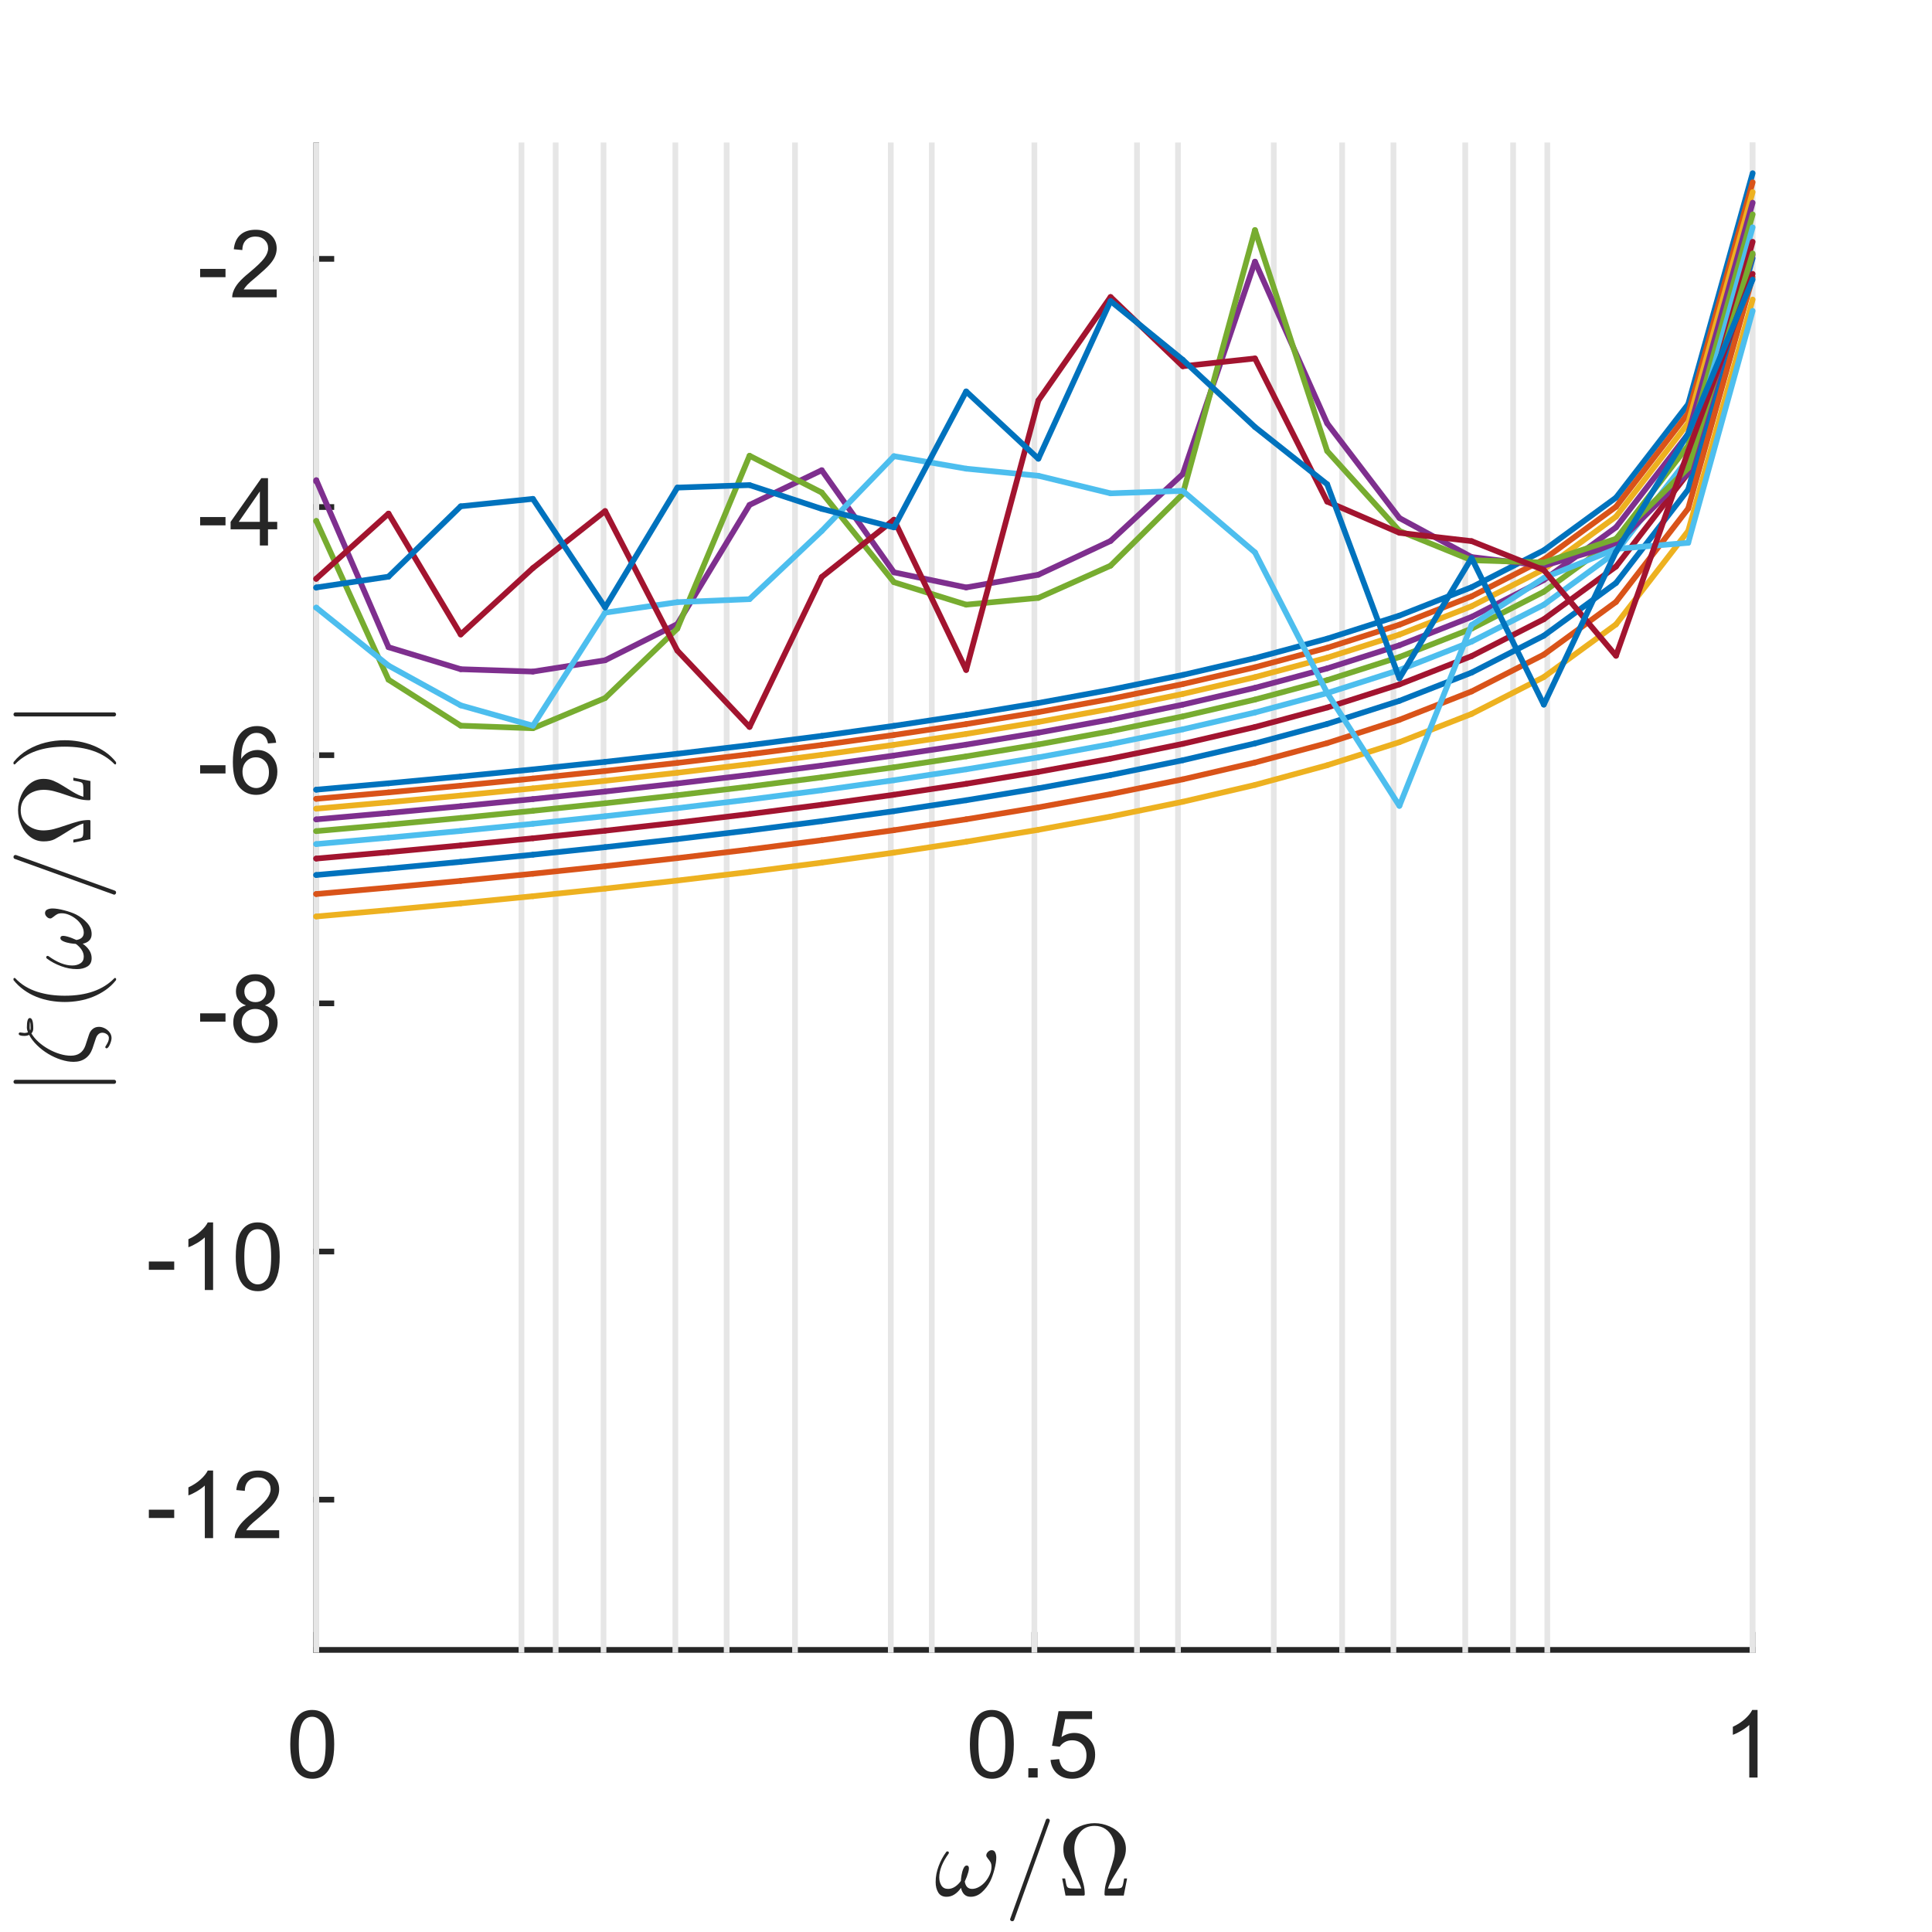 <?xml version="1.0"?>
<!DOCTYPE svg PUBLIC '-//W3C//DTD SVG 1.0//EN'
          'http://www.w3.org/TR/2001/REC-SVG-20010904/DTD/svg10.dtd'>
<svg xmlns:xlink="http://www.w3.org/1999/xlink" style="fill-opacity:1; color-rendering:auto; color-interpolation:auto; text-rendering:auto; stroke:black; stroke-linecap:square; stroke-miterlimit:10; shape-rendering:auto; stroke-opacity:1; fill:black; stroke-dasharray:none; font-weight:normal; stroke-width:1; font-family:'Dialog'; font-style:normal; stroke-linejoin:miter; font-size:12px; stroke-dashoffset:0; image-rendering:auto;" width="226" height="226" xmlns="http://www.w3.org/2000/svg"
><rect width="100%" height="100%" fill="#333333" stroke="none"/><!--Generated by the Batik Graphics2D SVG Generator--><defs id="genericDefs"
  /><g
  ><defs id="defs1"
    ><clipPath clipPathUnits="userSpaceOnUse" id="clipPath1"
      ><path d="M0 0 L226 0 L226 226 L0 226 L0 0 Z"
      /></clipPath
    ></defs
    ><g style="fill:white; stroke:white;"
    ><rect x="0" y="0" width="226" style="clip-path:url(#clipPath1); stroke:none;" height="226"
    /></g
    ><g style="fill:white; text-rendering:optimizeSpeed; color-rendering:optimizeSpeed; image-rendering:optimizeSpeed; shape-rendering:crispEdges; stroke:white; color-interpolation:sRGB;"
    ><rect x="0" width="226" height="226" y="0" style="stroke:none;"
      /><path style="stroke:none;" d="M37 193 L205 193 L205 17 L37 17 Z"
    /></g
    ><g style="fill:rgb(38,38,38); text-rendering:geometricPrecision; image-rendering:optimizeQuality; color-rendering:optimizeQuality; stroke-linejoin:round; stroke:rgb(38,38,38); color-interpolation:linearRGB; stroke-width:0.667;"
    ><line y2="193" style="fill:none;" x1="37" x2="205" y1="193"
      /><line y2="191.24" style="fill:none;" x1="37" x2="37" y1="193"
      /><line y2="191.24" style="fill:none;" x1="121" x2="121" y1="193"
      /><line y2="191.24" style="fill:none;" x1="205" x2="205" y1="193"
    /></g
    ><g transform="translate(37,195.933)" style="font-size:11.333px; fill:rgb(38,38,38); text-rendering:geometricPrecision; image-rendering:optimizeQuality; color-rendering:optimizeQuality; font-family:'SansSerif'; stroke:rgb(38,38,38); color-interpolation:linearRGB;"
    ><path style="stroke:none;" d="M-3.047 8.109 Q-3.047 6.719 -2.758 5.867 Q-2.469 5.016 -1.898 4.555 Q-1.328 4.094 -0.469 4.094 Q0.156 4.094 0.633 4.352 Q1.109 4.609 1.422 5.086 Q1.734 5.562 1.914 6.258 Q2.094 6.953 2.094 8.109 Q2.094 9.5 1.805 10.352 Q1.516 11.203 0.953 11.672 Q0.391 12.141 -0.469 12.141 Q-1.609 12.141 -2.266 11.312 Q-3.047 10.328 -3.047 8.109 ZM-2.047 8.109 Q-2.047 10.062 -1.594 10.703 Q-1.141 11.344 -0.469 11.344 Q0.188 11.344 0.641 10.695 Q1.094 10.047 1.094 8.109 Q1.094 6.172 0.641 5.531 Q0.188 4.891 -0.484 4.891 Q-1.156 4.891 -1.547 5.453 Q-2.047 6.172 -2.047 8.109 Z"
    /></g
    ><g transform="translate(121,195.933)" style="font-size:11.333px; fill:rgb(38,38,38); text-rendering:geometricPrecision; image-rendering:optimizeQuality; color-rendering:optimizeQuality; font-family:'SansSerif'; stroke:rgb(38,38,38); color-interpolation:linearRGB;"
    ><path style="stroke:none;" d="M-7.547 8.109 Q-7.547 6.719 -7.258 5.867 Q-6.969 5.016 -6.398 4.555 Q-5.828 4.094 -4.969 4.094 Q-4.344 4.094 -3.867 4.352 Q-3.391 4.609 -3.078 5.086 Q-2.766 5.562 -2.586 6.258 Q-2.406 6.953 -2.406 8.109 Q-2.406 9.5 -2.695 10.352 Q-2.984 11.203 -3.547 11.672 Q-4.109 12.141 -4.969 12.141 Q-6.109 12.141 -6.766 11.312 Q-7.547 10.328 -7.547 8.109 ZM-6.547 8.109 Q-6.547 10.062 -6.094 10.703 Q-5.641 11.344 -4.969 11.344 Q-4.312 11.344 -3.859 10.695 Q-3.406 10.047 -3.406 8.109 Q-3.406 6.172 -3.859 5.531 Q-4.312 4.891 -4.984 4.891 Q-5.656 4.891 -6.047 5.453 Q-6.547 6.172 -6.547 8.109 ZM-0.709 12 L-0.709 10.906 L0.385 10.906 L0.385 12 L-0.709 12 ZM1.888 9.938 L2.903 9.844 Q3.013 10.594 3.427 10.969 Q3.841 11.344 4.419 11.344 Q5.122 11.344 5.606 10.812 Q6.091 10.281 6.091 9.422 Q6.091 8.594 5.622 8.117 Q5.153 7.641 4.403 7.641 Q3.934 7.641 3.559 7.852 Q3.184 8.062 2.966 8.391 L2.059 8.281 L2.825 4.234 L6.747 4.234 L6.747 5.156 L3.606 5.156 L3.169 7.266 Q3.888 6.781 4.669 6.781 Q5.7 6.781 6.403 7.492 Q7.106 8.203 7.106 9.328 Q7.106 10.406 6.481 11.172 Q5.731 12.141 4.419 12.141 Q3.341 12.141 2.661 11.539 Q1.981 10.938 1.888 9.938 Z"
    /></g
    ><g transform="translate(205,195.933)" style="font-size:11.333px; fill:rgb(38,38,38); text-rendering:geometricPrecision; image-rendering:optimizeQuality; color-rendering:optimizeQuality; font-family:'SansSerif'; stroke:rgb(38,38,38); color-interpolation:linearRGB;"
    ><path style="stroke:none;" d="M0.594 12 L-0.375 12 L-0.375 5.844 Q-0.719 6.172 -1.281 6.508 Q-1.844 6.844 -2.297 7 L-2.297 6.062 Q-1.484 5.688 -0.883 5.148 Q-0.281 4.609 -0.031 4.094 L0.594 4.094 L0.594 12 Z"
    /></g
    ><g transform="translate(121,211.267)" style="font-size:12.467px; fill:rgb(38,38,38); text-rendering:geometricPrecision; image-rendering:optimizeQuality; color-rendering:optimizeQuality; font-family:'mwa_cmmi10'; stroke:rgb(38,38,38); color-interpolation:linearRGB;"
    ><path style="stroke:none;" d="M-10.269 10.613 Q-10.941 10.613 -11.246 10.113 Q-11.55 9.613 -11.55 8.894 Q-11.55 8.409 -11.464 7.956 Q-11.378 7.503 -11.207 7.042 Q-11.035 6.581 -10.816 6.167 Q-10.597 5.753 -10.316 5.378 Q-10.269 5.3 -10.175 5.3 Q-10.097 5.3 -10.05 5.347 Q-10.003 5.394 -10.003 5.456 Q-10.003 5.519 -10.035 5.566 Q-11.128 7.081 -11.128 8.347 Q-11.128 8.894 -10.878 9.292 Q-10.628 9.691 -10.097 9.691 Q-9.66 9.691 -9.269 9.425 Q-8.878 9.159 -8.597 8.753 Q-8.597 8.55 -8.527 8.105 Q-8.457 7.66 -8.3 7.308 Q-8.144 6.956 -7.925 6.956 Q-7.66 6.956 -7.66 7.285 Q-7.66 7.472 -7.738 7.753 Q-7.816 8.034 -7.91 8.277 Q-8.003 8.519 -8.144 8.831 Q-8.003 9.691 -7.285 9.691 Q-6.878 9.691 -6.457 9.448 Q-6.035 9.206 -5.714 8.816 Q-5.394 8.425 -5.207 7.98 Q-5.019 7.535 -5.019 7.128 Q-5.019 6.769 -5.136 6.566 Q-5.253 6.363 -5.441 6.136 Q-5.628 5.91 -5.628 5.785 Q-5.628 5.55 -5.425 5.355 Q-5.222 5.16 -5.003 5.16 Q-4.707 5.16 -4.582 5.425 Q-4.457 5.691 -4.457 6.035 Q-4.457 6.581 -4.675 7.417 Q-4.894 8.253 -5.175 8.816 Q-5.566 9.566 -6.152 10.089 Q-6.738 10.613 -7.457 10.613 Q-7.925 10.613 -8.207 10.331 Q-8.488 10.05 -8.582 9.566 Q-8.91 10.05 -9.339 10.331 Q-9.769 10.613 -10.269 10.613 Z"
      /><path style="stroke:none;" d="M-2.843 13.238 Q-2.843 13.191 -2.827 13.191 L1.345 1.613 Q1.36 1.55 1.423 1.511 Q1.485 1.472 1.563 1.472 Q1.673 1.472 1.735 1.534 Q1.798 1.597 1.798 1.706 L1.798 1.753 L-2.374 13.331 Q-2.437 13.472 -2.593 13.472 Q-2.702 13.472 -2.773 13.402 Q-2.843 13.331 -2.843 13.238 Z"
      /><path style="stroke:none;" d="M3.64 10.472 L3.25 8.472 L3.593 8.472 Q3.656 8.831 3.711 9.097 Q3.765 9.363 3.851 9.472 Q3.937 9.581 4.125 9.613 Q4.312 9.644 4.75 9.644 L5.484 9.644 Q5.297 8.972 4.601 7.878 Q3.906 6.785 3.648 6.285 Q3.39 5.785 3.39 5.003 Q3.39 4.097 3.929 3.417 Q4.468 2.738 5.32 2.37 Q6.172 2.003 7.047 2.003 Q7.922 2.003 8.773 2.37 Q9.625 2.738 10.164 3.425 Q10.703 4.113 10.703 5.003 Q10.703 5.613 10.476 6.152 Q10.25 6.691 9.906 7.23 Q9.562 7.769 9.164 8.433 Q8.765 9.097 8.609 9.644 L9.343 9.644 Q9.781 9.644 9.976 9.613 Q10.172 9.581 10.25 9.472 Q10.328 9.363 10.383 9.097 Q10.437 8.831 10.5 8.472 L10.843 8.472 L10.453 10.472 L8.328 10.472 Q8.203 10.472 8.203 10.316 Q8.203 9.706 8.351 9.12 Q8.5 8.534 8.797 7.699 Q9.093 6.863 9.258 6.23 Q9.422 5.597 9.422 5.003 Q9.422 4.285 9.14 3.675 Q8.859 3.066 8.32 2.691 Q7.781 2.316 7.047 2.316 Q5.953 2.316 5.312 3.097 Q4.672 3.878 4.672 5.003 Q4.687 5.628 4.828 6.175 Q4.968 6.722 5.281 7.628 Q5.593 8.534 5.742 9.12 Q5.89 9.706 5.89 10.316 Q5.89 10.472 5.765 10.472 L3.64 10.472 Z"
    /></g
    ><g style="fill:rgb(38,38,38); text-rendering:geometricPrecision; image-rendering:optimizeQuality; color-rendering:optimizeQuality; stroke-linejoin:round; stroke:rgb(38,38,38); color-interpolation:linearRGB; stroke-width:0.667;"
    ><line y2="17" style="fill:none;" x1="37" x2="37" y1="193"
      /><line y2="175.428" style="fill:none;" x1="37" x2="38.76" y1="175.428"
      /><line y2="146.399" style="fill:none;" x1="37" x2="38.76" y1="146.399"
      /><line y2="117.369" style="fill:none;" x1="37" x2="38.76" y1="117.369"
      /><line y2="88.34" style="fill:none;" x1="37" x2="38.76" y1="88.34"
      /><line y2="59.311" style="fill:none;" x1="37" x2="38.76" y1="59.311"
      /><line y2="30.282" style="fill:none;" x1="37" x2="38.76" y1="30.282"
    /></g
    ><g transform="translate(34.067,175.428)" style="font-size:11.333px; fill:rgb(38,38,38); text-rendering:geometricPrecision; image-rendering:optimizeQuality; color-rendering:optimizeQuality; font-family:'SansSerif'; stroke:rgb(38,38,38); color-interpolation:linearRGB;"
    ><path style="stroke:none;" d="M-16.656 2.141 L-16.656 1.172 L-13.688 1.172 L-13.688 2.141 L-16.656 2.141 ZM-9.139 4.5 L-10.108 4.5 L-10.108 -1.656 Q-10.452 -1.328 -11.014 -0.992 Q-11.577 -0.656 -12.03 -0.5 L-12.03 -1.438 Q-11.217 -1.812 -10.616 -2.352 Q-10.014 -2.891 -9.764 -3.406 L-9.139 -3.406 L-9.139 4.5 ZM-1.41 3.578 L-1.41 4.5 L-6.613 4.5 Q-6.613 4.156 -6.488 3.828 Q-6.301 3.297 -5.863 2.781 Q-5.426 2.266 -4.598 1.594 Q-3.316 0.531 -2.863 -0.078 Q-2.41 -0.688 -2.41 -1.234 Q-2.41 -1.812 -2.816 -2.211 Q-3.223 -2.609 -3.894 -2.609 Q-4.582 -2.609 -5.004 -2.188 Q-5.426 -1.766 -5.426 -1.031 L-6.426 -1.125 Q-6.316 -2.234 -5.652 -2.82 Q-4.988 -3.406 -3.863 -3.406 Q-2.738 -3.406 -2.074 -2.781 Q-1.41 -2.156 -1.41 -1.219 Q-1.41 -0.75 -1.605 -0.289 Q-1.801 0.172 -2.246 0.672 Q-2.691 1.172 -3.738 2.062 Q-4.613 2.781 -4.855 3.047 Q-5.098 3.312 -5.269 3.578 L-1.41 3.578 Z"
    /></g
    ><g transform="translate(34.067,146.399)" style="font-size:11.333px; fill:rgb(38,38,38); text-rendering:geometricPrecision; image-rendering:optimizeQuality; color-rendering:optimizeQuality; font-family:'SansSerif'; stroke:rgb(38,38,38); color-interpolation:linearRGB;"
    ><path style="stroke:none;" d="M-16.656 2.141 L-16.656 1.172 L-13.688 1.172 L-13.688 2.141 L-16.656 2.141 ZM-9.139 4.5 L-10.108 4.5 L-10.108 -1.656 Q-10.452 -1.328 -11.014 -0.992 Q-11.577 -0.656 -12.03 -0.5 L-12.03 -1.438 Q-11.217 -1.812 -10.616 -2.352 Q-10.014 -2.891 -9.764 -3.406 L-9.139 -3.406 L-9.139 4.5 ZM-6.488 0.609 Q-6.488 -0.781 -6.199 -1.633 Q-5.91 -2.484 -5.34 -2.945 Q-4.769 -3.406 -3.91 -3.406 Q-3.285 -3.406 -2.809 -3.148 Q-2.332 -2.891 -2.019 -2.414 Q-1.707 -1.938 -1.527 -1.242 Q-1.348 -0.547 -1.348 0.609 Q-1.348 2 -1.637 2.852 Q-1.926 3.703 -2.488 4.172 Q-3.051 4.641 -3.91 4.641 Q-5.051 4.641 -5.707 3.812 Q-6.488 2.828 -6.488 0.609 ZM-5.488 0.609 Q-5.488 2.562 -5.035 3.203 Q-4.582 3.844 -3.91 3.844 Q-3.254 3.844 -2.801 3.195 Q-2.348 2.547 -2.348 0.609 Q-2.348 -1.328 -2.801 -1.969 Q-3.254 -2.609 -3.926 -2.609 Q-4.598 -2.609 -4.988 -2.047 Q-5.488 -1.328 -5.488 0.609 Z"
    /></g
    ><g transform="translate(34.067,117.369)" style="font-size:11.333px; fill:rgb(38,38,38); text-rendering:geometricPrecision; image-rendering:optimizeQuality; color-rendering:optimizeQuality; font-family:'SansSerif'; stroke:rgb(38,38,38); color-interpolation:linearRGB;"
    ><path style="stroke:none;" d="M-10.656 2.141 L-10.656 1.172 L-7.688 1.172 L-7.688 2.141 L-10.656 2.141 ZM-5.295 0.234 Q-5.889 0.016 -6.178 -0.398 Q-6.467 -0.812 -6.467 -1.375 Q-6.467 -2.234 -5.85 -2.82 Q-5.233 -3.406 -4.202 -3.406 Q-3.17 -3.406 -2.545 -2.805 Q-1.92 -2.203 -1.92 -1.344 Q-1.92 -0.797 -2.209 -0.391 Q-2.498 0.016 -3.077 0.234 Q-2.358 0.469 -1.975 0.992 Q-1.592 1.516 -1.592 2.25 Q-1.592 3.266 -2.311 3.953 Q-3.03 4.641 -4.186 4.641 Q-5.358 4.641 -6.069 3.945 Q-6.78 3.25 -6.78 2.219 Q-6.78 1.453 -6.397 0.938 Q-6.014 0.422 -5.295 0.234 ZM-5.483 -1.406 Q-5.483 -0.844 -5.123 -0.492 Q-4.764 -0.141 -4.186 -0.141 Q-3.623 -0.141 -3.272 -0.492 Q-2.92 -0.844 -2.92 -1.359 Q-2.92 -1.891 -3.288 -2.25 Q-3.655 -2.609 -4.202 -2.609 Q-4.748 -2.609 -5.116 -2.258 Q-5.483 -1.906 -5.483 -1.406 ZM-5.795 2.234 Q-5.795 2.641 -5.6 3.031 Q-5.405 3.422 -5.014 3.633 Q-4.623 3.844 -4.186 3.844 Q-3.483 3.844 -3.038 3.398 Q-2.592 2.953 -2.592 2.266 Q-2.592 1.562 -3.053 1.109 Q-3.514 0.656 -4.217 0.656 Q-4.889 0.656 -5.342 1.102 Q-5.795 1.547 -5.795 2.234 Z"
    /></g
    ><g transform="translate(34.067,88.34)" style="font-size:11.333px; fill:rgb(38,38,38); text-rendering:geometricPrecision; image-rendering:optimizeQuality; color-rendering:optimizeQuality; font-family:'SansSerif'; stroke:rgb(38,38,38); color-interpolation:linearRGB;"
    ><path style="stroke:none;" d="M-10.656 2.141 L-10.656 1.172 L-7.688 1.172 L-7.688 2.141 L-10.656 2.141 ZM-1.764 -1.453 L-2.717 -1.375 Q-2.842 -1.938 -3.092 -2.203 Q-3.483 -2.609 -4.045 -2.609 Q-4.514 -2.609 -4.858 -2.359 Q-5.327 -2.016 -5.584 -1.383 Q-5.842 -0.75 -5.858 0.438 Q-5.514 -0.094 -5.006 -0.352 Q-4.498 -0.609 -3.952 -0.609 Q-2.983 -0.609 -2.303 0.102 Q-1.623 0.812 -1.623 1.938 Q-1.623 2.688 -1.944 3.32 Q-2.264 3.953 -2.819 4.297 Q-3.373 4.641 -4.092 4.641 Q-5.295 4.641 -6.061 3.75 Q-6.827 2.859 -6.827 0.812 Q-6.827 -1.469 -5.983 -2.5 Q-5.233 -3.406 -3.998 -3.406 Q-3.061 -3.406 -2.467 -2.883 Q-1.873 -2.359 -1.764 -1.453 ZM-5.702 1.953 Q-5.702 2.453 -5.491 2.906 Q-5.28 3.359 -4.897 3.602 Q-4.514 3.844 -4.108 3.844 Q-3.483 3.844 -3.045 3.344 Q-2.608 2.844 -2.608 2 Q-2.608 1.188 -3.045 0.719 Q-3.483 0.25 -4.139 0.25 Q-4.795 0.25 -5.248 0.719 Q-5.702 1.188 -5.702 1.953 Z"
    /></g
    ><g transform="translate(34.067,59.311)" style="font-size:11.333px; fill:rgb(38,38,38); text-rendering:geometricPrecision; image-rendering:optimizeQuality; color-rendering:optimizeQuality; font-family:'SansSerif'; stroke:rgb(38,38,38); color-interpolation:linearRGB;"
    ><path style="stroke:none;" d="M-10.656 2.141 L-10.656 1.172 L-7.688 1.172 L-7.688 2.141 L-10.656 2.141 ZM-3.67 4.5 L-3.67 2.609 L-7.092 2.609 L-7.092 1.734 L-3.498 -3.375 L-2.717 -3.375 L-2.717 1.734 L-1.639 1.734 L-1.639 2.609 L-2.717 2.609 L-2.717 4.5 L-3.67 4.5 ZM-3.67 1.734 L-3.67 -1.828 L-6.139 1.734 L-3.67 1.734 Z"
    /></g
    ><g transform="translate(34.067,30.282)" style="font-size:11.333px; fill:rgb(38,38,38); text-rendering:geometricPrecision; image-rendering:optimizeQuality; color-rendering:optimizeQuality; font-family:'SansSerif'; stroke:rgb(38,38,38); color-interpolation:linearRGB;"
    ><path style="stroke:none;" d="M-10.656 2.141 L-10.656 1.172 L-7.688 1.172 L-7.688 2.141 L-10.656 2.141 ZM-1.702 3.578 L-1.702 4.5 L-6.905 4.5 Q-6.905 4.156 -6.78 3.828 Q-6.592 3.297 -6.155 2.781 Q-5.717 2.266 -4.889 1.594 Q-3.608 0.531 -3.155 -0.078 Q-2.702 -0.688 -2.702 -1.234 Q-2.702 -1.812 -3.108 -2.211 Q-3.514 -2.609 -4.186 -2.609 Q-4.873 -2.609 -5.295 -2.188 Q-5.717 -1.766 -5.717 -1.031 L-6.717 -1.125 Q-6.608 -2.234 -5.944 -2.82 Q-5.28 -3.406 -4.155 -3.406 Q-3.03 -3.406 -2.366 -2.781 Q-1.702 -2.156 -1.702 -1.219 Q-1.702 -0.75 -1.897 -0.289 Q-2.092 0.172 -2.538 0.672 Q-2.983 1.172 -4.03 2.062 Q-4.905 2.781 -5.147 3.047 Q-5.389 3.312 -5.561 3.578 L-1.702 3.578 Z"
    /></g
    ><g transform="translate(15.067,105) rotate(-90)" style="font-size:12.467px; fill:rgb(38,38,38); text-rendering:geometricPrecision; image-rendering:optimizeQuality; color-rendering:optimizeQuality; font-family:'mwa_cmsy10'; stroke:rgb(38,38,38); color-interpolation:linearRGB;"
    ><path style="stroke:none;" d="M-21.783 -1.707 L-21.783 -13.269 Q-21.783 -13.363 -21.712 -13.425 Q-21.642 -13.488 -21.548 -13.488 Q-21.455 -13.488 -21.384 -13.425 Q-21.314 -13.363 -21.314 -13.269 L-21.314 -1.707 Q-21.314 -1.613 -21.384 -1.55 Q-21.455 -1.488 -21.548 -1.488 Q-21.642 -1.488 -21.712 -1.55 Q-21.783 -1.613 -21.783 -1.707 Z"
      /><path style="stroke:none;" d="M-17.632 -2.613 Q-17.601 -2.754 -17.46 -2.754 Q-17.445 -2.754 -17.257 -2.636 Q-17.07 -2.519 -16.867 -2.425 Q-16.663 -2.332 -16.413 -2.332 Q-16.148 -2.332 -15.976 -2.574 Q-15.804 -2.816 -15.804 -3.097 Q-15.804 -3.363 -15.984 -3.558 Q-16.163 -3.754 -16.445 -3.847 L-17.663 -4.254 Q-18.413 -4.519 -18.812 -5.082 Q-19.21 -5.644 -19.21 -6.457 Q-19.21 -7.144 -18.96 -7.926 Q-18.71 -8.707 -18.273 -9.433 Q-17.835 -10.16 -17.257 -10.746 Q-16.679 -11.332 -16.054 -11.66 Q-16.179 -11.894 -16.179 -12.222 Q-16.179 -12.879 -15.929 -12.879 Q-15.867 -12.879 -15.82 -12.832 Q-15.773 -12.785 -15.773 -12.722 Q-15.773 -12.629 -15.804 -12.449 Q-15.835 -12.269 -15.835 -12.222 Q-15.835 -12.004 -15.757 -11.8 Q-15.445 -11.925 -15.179 -11.925 Q-14.085 -11.925 -14.085 -11.582 Q-14.085 -11.175 -15.304 -11.175 Q-15.664 -11.175 -15.882 -11.394 Q-16.398 -11.097 -16.875 -10.574 Q-17.351 -10.05 -17.718 -9.394 Q-18.085 -8.738 -18.288 -8.066 Q-18.492 -7.394 -18.492 -6.785 Q-18.492 -5.504 -17.32 -5.082 L-16.038 -4.66 Q-15.632 -4.535 -15.374 -4.23 Q-15.117 -3.925 -15.117 -3.488 Q-15.117 -3.144 -15.296 -2.8 Q-15.476 -2.457 -15.773 -2.238 Q-16.07 -2.019 -16.429 -2.019 Q-16.726 -2.019 -17.179 -2.215 Q-17.632 -2.41 -17.632 -2.613 ZM-15.539 -11.55 Q-15.554 -11.55 -15.445 -11.504 Q-15.382 -11.504 -15.351 -11.496 Q-15.32 -11.488 -15.273 -11.488 Q-14.71 -11.488 -14.46 -11.55 Q-14.679 -11.597 -15.179 -11.597 Q-15.351 -11.597 -15.539 -11.55 Z"
      /><path style="stroke:none;" d="M-9.665 -1.504 Q-10.336 -2.035 -10.813 -2.722 Q-11.29 -3.41 -11.602 -4.183 Q-11.915 -4.957 -12.063 -5.801 Q-12.211 -6.644 -12.211 -7.488 Q-12.211 -8.347 -12.063 -9.191 Q-11.915 -10.035 -11.602 -10.816 Q-11.29 -11.597 -10.797 -12.277 Q-10.305 -12.957 -9.665 -13.472 Q-9.665 -13.488 -9.602 -13.488 L-9.493 -13.488 Q-9.461 -13.488 -9.43 -13.457 Q-9.399 -13.425 -9.399 -13.379 Q-9.399 -13.332 -9.415 -13.3 Q-10.008 -12.738 -10.399 -12.082 Q-10.79 -11.425 -11.024 -10.683 Q-11.258 -9.941 -11.368 -9.144 Q-11.477 -8.347 -11.477 -7.488 Q-11.477 -3.675 -9.43 -1.691 Q-9.399 -1.66 -9.399 -1.597 Q-9.399 -1.566 -9.43 -1.527 Q-9.461 -1.488 -9.493 -1.488 L-9.602 -1.488 Q-9.665 -1.488 -9.665 -1.504 Z"
      /><path style="stroke:none;" d="M-7.082 -4.347 Q-7.754 -4.347 -8.059 -4.847 Q-8.363 -5.347 -8.363 -6.066 Q-8.363 -6.551 -8.277 -7.004 Q-8.191 -7.457 -8.02 -7.918 Q-7.848 -8.379 -7.629 -8.793 Q-7.41 -9.207 -7.129 -9.582 Q-7.082 -9.66 -6.988 -9.66 Q-6.91 -9.66 -6.863 -9.613 Q-6.816 -9.566 -6.816 -9.504 Q-6.816 -9.441 -6.848 -9.394 Q-7.941 -7.879 -7.941 -6.613 Q-7.941 -6.066 -7.691 -5.668 Q-7.441 -5.269 -6.91 -5.269 Q-6.473 -5.269 -6.082 -5.535 Q-5.691 -5.801 -5.41 -6.207 Q-5.41 -6.41 -5.34 -6.855 Q-5.269 -7.301 -5.113 -7.652 Q-4.957 -8.004 -4.738 -8.004 Q-4.473 -8.004 -4.473 -7.676 Q-4.473 -7.488 -4.551 -7.207 Q-4.629 -6.926 -4.723 -6.683 Q-4.816 -6.441 -4.957 -6.129 Q-4.816 -5.269 -4.098 -5.269 Q-3.691 -5.269 -3.269 -5.511 Q-2.848 -5.754 -2.527 -6.144 Q-2.207 -6.535 -2.019 -6.98 Q-1.832 -7.426 -1.832 -7.832 Q-1.832 -8.191 -1.949 -8.394 Q-2.066 -8.597 -2.254 -8.824 Q-2.441 -9.05 -2.441 -9.175 Q-2.441 -9.41 -2.238 -9.605 Q-2.035 -9.8 -1.816 -9.8 Q-1.52 -9.8 -1.395 -9.535 Q-1.27 -9.269 -1.27 -8.925 Q-1.27 -8.379 -1.488 -7.543 Q-1.707 -6.707 -1.988 -6.144 Q-2.379 -5.394 -2.965 -4.871 Q-3.551 -4.347 -4.269 -4.347 Q-4.738 -4.347 -5.019 -4.629 Q-5.301 -4.91 -5.394 -5.394 Q-5.723 -4.91 -6.152 -4.629 Q-6.582 -4.347 -7.082 -4.347 Z"
      /><path style="stroke:none;" d="M0.344 -1.722 Q0.344 -1.769 0.36 -1.769 L4.532 -13.347 Q4.547 -13.41 4.61 -13.449 Q4.672 -13.488 4.75 -13.488 Q4.86 -13.488 4.922 -13.425 Q4.985 -13.363 4.985 -13.254 L4.985 -13.207 L0.813 -1.629 Q0.75 -1.488 0.594 -1.488 Q0.485 -1.488 0.414 -1.558 Q0.344 -1.629 0.344 -1.722 Z"
      /><path style="stroke:none;" d="M6.827 -4.488 L6.437 -6.488 L6.78 -6.488 Q6.843 -6.129 6.898 -5.863 Q6.952 -5.597 7.038 -5.488 Q7.124 -5.379 7.312 -5.347 Q7.499 -5.316 7.937 -5.316 L8.671 -5.316 Q8.484 -5.988 7.788 -7.082 Q7.093 -8.175 6.835 -8.675 Q6.577 -9.175 6.577 -9.957 Q6.577 -10.863 7.116 -11.543 Q7.655 -12.222 8.507 -12.59 Q9.359 -12.957 10.234 -12.957 Q11.109 -12.957 11.96 -12.59 Q12.812 -12.222 13.351 -11.535 Q13.89 -10.847 13.89 -9.957 Q13.89 -9.347 13.663 -8.808 Q13.437 -8.269 13.093 -7.73 Q12.749 -7.191 12.351 -6.527 Q11.952 -5.863 11.796 -5.316 L12.53 -5.316 Q12.968 -5.316 13.163 -5.347 Q13.359 -5.379 13.437 -5.488 Q13.515 -5.597 13.569 -5.863 Q13.624 -6.129 13.687 -6.488 L14.03 -6.488 L13.64 -4.488 L11.515 -4.488 Q11.39 -4.488 11.39 -4.644 Q11.39 -5.254 11.538 -5.84 Q11.687 -6.426 11.984 -7.261 Q12.28 -8.097 12.444 -8.73 Q12.609 -9.363 12.609 -9.957 Q12.609 -10.675 12.327 -11.285 Q12.046 -11.894 11.507 -12.269 Q10.968 -12.644 10.234 -12.644 Q9.14 -12.644 8.499 -11.863 Q7.859 -11.082 7.859 -9.957 Q7.874 -9.332 8.015 -8.785 Q8.155 -8.238 8.468 -7.332 Q8.78 -6.426 8.929 -5.84 Q9.077 -5.254 9.077 -4.644 Q9.077 -4.488 8.952 -4.488 L6.827 -4.488 Z"
      /><path style="stroke:none;" d="M15.69 -1.488 Q15.581 -1.488 15.581 -1.597 Q15.581 -1.644 15.612 -1.675 Q17.659 -3.675 17.659 -7.488 Q17.659 -11.3 15.628 -13.285 Q15.581 -13.316 15.581 -13.379 Q15.581 -13.425 15.612 -13.457 Q15.643 -13.488 15.69 -13.488 L15.8 -13.488 Q15.831 -13.488 15.862 -13.472 Q16.722 -12.785 17.292 -11.816 Q17.862 -10.847 18.136 -9.746 Q18.409 -8.644 18.409 -7.488 Q18.409 -6.644 18.261 -5.816 Q18.112 -4.988 17.8 -4.191 Q17.487 -3.394 17.011 -2.715 Q16.534 -2.035 15.862 -1.504 Q15.831 -1.488 15.8 -1.488 L15.69 -1.488 Z"
      /><path style="stroke:none;" d="M21.195 -1.707 L21.195 -13.269 Q21.195 -13.363 21.265 -13.425 Q21.335 -13.488 21.429 -13.488 Q21.523 -13.488 21.593 -13.425 Q21.664 -13.363 21.664 -13.269 L21.664 -1.707 Q21.664 -1.613 21.593 -1.55 Q21.523 -1.488 21.429 -1.488 Q21.335 -1.488 21.265 -1.55 Q21.195 -1.613 21.195 -1.707 Z"
    /></g
    ><g style="stroke-linecap:butt; fill:rgb(230,230,230); text-rendering:geometricPrecision; image-rendering:optimizeQuality; color-rendering:optimizeQuality; stroke-linejoin:round; stroke:rgb(230,230,230); color-interpolation:linearRGB; stroke-width:0.667;"
    ><line y2="193" style="fill:none;" x1="177" x2="177" y1="17"
      /><line y2="193" style="fill:none;" x1="181" x2="181" y1="17"
      /><line y2="193" style="fill:none;" x1="205" x2="205" y1="17"
      /><line y2="193" style="fill:none;" x1="205" x2="205" y1="17"
      /><line y2="193" style="fill:none;" x1="37" x2="37" y1="17"
      /><line y2="193" style="fill:none;" x1="61" x2="61" y1="17"
      /><line y2="193" style="fill:none;" x1="65" x2="65" y1="17"
      /><line y2="193" style="fill:none;" x1="70.6" x2="70.6" y1="17"
      /><line y2="193" style="fill:none;" x1="79" x2="79" y1="17"
      /><line y2="193" style="fill:none;" x1="85" x2="85" y1="17"
      /><line y2="193" style="fill:none;" x1="93" x2="93" y1="17"
      /><line y2="193" style="fill:none;" x1="104.2" x2="104.2" y1="17"
      /><line y2="193" style="fill:none;" x1="109" x2="109" y1="17"
      /><line y2="193" style="fill:none;" x1="121" x2="121" y1="17"
      /><line y2="193" style="fill:none;" x1="133" x2="133" y1="17"
      /><line y2="193" style="fill:none;" x1="137.8" x2="137.8" y1="17"
      /><line y2="193" style="fill:none;" x1="149" x2="149" y1="17"
      /><line y2="193" style="fill:none;" x1="157" x2="157" y1="17"
      /><line y2="193" style="fill:none;" x1="163" x2="163" y1="17"
      /><line y2="193" style="fill:none;" x1="171.4" x2="171.4" y1="17"
      /><line x1="36.98" x2="37" y1="92.378" style="stroke-linecap:round; fill:none; stroke:rgb(0,114,189);" y2="92.376"
      /><line x1="37" x2="45.447" y1="92.376" style="stroke-linecap:round; fill:none; stroke:rgb(0,114,189);" y2="91.628"
      /><line x1="45.447" x2="53.893" y1="91.628" style="stroke-linecap:round; fill:none; stroke:rgb(0,114,189);" y2="90.838"
      /><line x1="53.893" x2="62.339" y1="90.838" style="stroke-linecap:round; fill:none; stroke:rgb(0,114,189);" y2="90.003"
      /><line x1="62.339" x2="70.786" y1="90.003" style="stroke-linecap:round; fill:none; stroke:rgb(0,114,189);" y2="89.118"
      /><line x1="70.786" x2="79.232" y1="89.118" style="stroke-linecap:round; fill:none; stroke:rgb(0,114,189);" y2="88.174"
      /><line x1="79.232" x2="87.679" y1="88.174" style="stroke-linecap:round; fill:none; stroke:rgb(0,114,189);" y2="87.165"
      /><line x1="87.679" x2="96.125" y1="87.165" style="stroke-linecap:round; fill:none; stroke:rgb(0,114,189);" y2="86.081"
      /><line x1="96.125" x2="104.572" y1="86.081" style="stroke-linecap:round; fill:none; stroke:rgb(0,114,189);" y2="84.908"
      /><line x1="104.572" x2="113.018" y1="84.908" style="stroke-linecap:round; fill:none; stroke:rgb(0,114,189);" y2="83.633"
      /><line x1="113.018" x2="121.465" y1="83.633" style="stroke-linecap:round; fill:none; stroke:rgb(0,114,189);" y2="82.235"
      /><line x1="121.465" x2="129.911" y1="82.235" style="stroke-linecap:round; fill:none; stroke:rgb(0,114,189);" y2="80.688"
      /><line x1="129.911" x2="138.357" y1="80.688" style="stroke-linecap:round; fill:none; stroke:rgb(0,114,189);" y2="78.956"
      /><line x1="138.357" x2="146.804" y1="78.956" style="stroke-linecap:round; fill:none; stroke:rgb(0,114,189);" y2="76.989"
      /><line x1="146.804" x2="155.25" y1="76.989" style="stroke-linecap:round; fill:none; stroke:rgb(0,114,189);" y2="74.712"
      /><line x1="155.25" x2="163.697" y1="74.712" style="stroke-linecap:round; fill:none; stroke:rgb(0,114,189);" y2="72.011"
      /><line x1="163.697" x2="172.143" y1="72.011" style="stroke-linecap:round; fill:none; stroke:rgb(0,114,189);" y2="68.69"
      /><line x1="172.143" x2="180.59" y1="68.69" style="stroke-linecap:round; fill:none; stroke:rgb(0,114,189);" y2="64.377"
      /><line x1="180.59" x2="189.036" y1="64.377" style="stroke-linecap:round; fill:none; stroke:rgb(0,114,189);" y2="58.212"
      /><line x1="189.036" x2="197.483" y1="58.212" style="stroke-linecap:round; fill:none; stroke:rgb(0,114,189);" y2="47.276"
      /><line x1="197.483" x2="205.02" y1="47.276" style="stroke-linecap:round; fill:none; stroke:rgb(0,114,189);" y2="20.259"
      /><line x1="36.98" x2="37" y1="93.445" style="stroke-linecap:round; fill:none; stroke:rgb(217,83,25);" y2="93.444"
      /><line x1="37" x2="45.447" y1="93.444" style="stroke-linecap:round; fill:none; stroke:rgb(217,83,25);" y2="92.695"
      /><line x1="45.447" x2="53.893" y1="92.695" style="stroke-linecap:round; fill:none; stroke:rgb(217,83,25);" y2="91.906"
      /><line x1="53.893" x2="62.339" y1="91.906" style="stroke-linecap:round; fill:none; stroke:rgb(217,83,25);" y2="91.071"
      /><line x1="62.339" x2="70.786" y1="91.071" style="stroke-linecap:round; fill:none; stroke:rgb(217,83,25);" y2="90.185"
      /><line x1="70.786" x2="79.232" y1="90.185" style="stroke-linecap:round; fill:none; stroke:rgb(217,83,25);" y2="89.241"
      /><line x1="79.232" x2="87.679" y1="89.241" style="stroke-linecap:round; fill:none; stroke:rgb(217,83,25);" y2="88.232"
      /><line x1="87.679" x2="96.125" y1="88.232" style="stroke-linecap:round; fill:none; stroke:rgb(217,83,25);" y2="87.148"
      /><line x1="96.125" x2="104.572" y1="87.148" style="stroke-linecap:round; fill:none; stroke:rgb(217,83,25);" y2="85.976"
      /><line x1="104.572" x2="113.018" y1="85.976" style="stroke-linecap:round; fill:none; stroke:rgb(217,83,25);" y2="84.701"
      /><line x1="113.018" x2="121.465" y1="84.701" style="stroke-linecap:round; fill:none; stroke:rgb(217,83,25);" y2="83.302"
      /><line x1="121.465" x2="129.911" y1="83.302" style="stroke-linecap:round; fill:none; stroke:rgb(217,83,25);" y2="81.755"
      /><line x1="129.911" x2="138.357" y1="81.755" style="stroke-linecap:round; fill:none; stroke:rgb(217,83,25);" y2="80.023"
      /><line x1="138.357" x2="146.804" y1="80.023" style="stroke-linecap:round; fill:none; stroke:rgb(217,83,25);" y2="78.056"
      /><line x1="146.804" x2="155.25" y1="78.056" style="stroke-linecap:round; fill:none; stroke:rgb(217,83,25);" y2="75.78"
      /><line x1="155.25" x2="163.697" y1="75.78" style="stroke-linecap:round; fill:none; stroke:rgb(217,83,25);" y2="73.079"
      /><line x1="163.697" x2="172.143" y1="73.079" style="stroke-linecap:round; fill:none; stroke:rgb(217,83,25);" y2="69.758"
      /><line x1="172.143" x2="180.59" y1="69.758" style="stroke-linecap:round; fill:none; stroke:rgb(217,83,25);" y2="65.444"
      /><line x1="180.59" x2="189.036" y1="65.444" style="stroke-linecap:round; fill:none; stroke:rgb(217,83,25);" y2="59.279"
      /><line x1="189.036" x2="197.483" y1="59.279" style="stroke-linecap:round; fill:none; stroke:rgb(217,83,25);" y2="48.344"
      /><line x1="197.483" x2="205.02" y1="48.344" style="stroke-linecap:round; fill:none; stroke:rgb(217,83,25);" y2="21.318"
      /><line x1="36.98" x2="37" y1="94.598" style="stroke-linecap:round; fill:none; stroke:rgb(237,177,32);" y2="94.596"
      /><line x1="37" x2="45.447" y1="94.596" style="stroke-linecap:round; fill:none; stroke:rgb(237,177,32);" y2="93.847"
      /><line x1="45.447" x2="53.893" y1="93.847" style="stroke-linecap:round; fill:none; stroke:rgb(237,177,32);" y2="93.058"
      /><line x1="53.893" x2="62.339" y1="93.058" style="stroke-linecap:round; fill:none; stroke:rgb(237,177,32);" y2="92.223"
      /><line x1="62.339" x2="70.786" y1="92.223" style="stroke-linecap:round; fill:none; stroke:rgb(237,177,32);" y2="91.337"
      /><line x1="70.786" x2="79.232" y1="91.337" style="stroke-linecap:round; fill:none; stroke:rgb(237,177,32);" y2="90.394"
      /><line x1="79.232" x2="87.679" y1="90.394" style="stroke-linecap:round; fill:none; stroke:rgb(237,177,32);" y2="89.385"
      /><line x1="87.679" x2="96.125" y1="89.385" style="stroke-linecap:round; fill:none; stroke:rgb(237,177,32);" y2="88.3"
      /><line x1="96.125" x2="104.572" y1="88.3" style="stroke-linecap:round; fill:none; stroke:rgb(237,177,32);" y2="87.128"
      /><line x1="104.572" x2="113.018" y1="87.128" style="stroke-linecap:round; fill:none; stroke:rgb(237,177,32);" y2="85.853"
      /><line x1="113.018" x2="121.465" y1="85.853" style="stroke-linecap:round; fill:none; stroke:rgb(237,177,32);" y2="84.455"
      /><line x1="121.465" x2="129.911" y1="84.455" style="stroke-linecap:round; fill:none; stroke:rgb(237,177,32);" y2="82.908"
      /><line x1="129.911" x2="138.357" y1="82.908" style="stroke-linecap:round; fill:none; stroke:rgb(237,177,32);" y2="81.176"
      /><line x1="138.357" x2="146.804" y1="81.176" style="stroke-linecap:round; fill:none; stroke:rgb(237,177,32);" y2="79.209"
      /><line x1="146.804" x2="155.25" y1="79.209" style="stroke-linecap:round; fill:none; stroke:rgb(237,177,32);" y2="76.932"
      /><line x1="155.25" x2="163.697" y1="76.932" style="stroke-linecap:round; fill:none; stroke:rgb(237,177,32);" y2="74.232"
      /><line x1="163.697" x2="172.143" y1="74.232" style="stroke-linecap:round; fill:none; stroke:rgb(237,177,32);" y2="70.911"
      /><line x1="172.143" x2="180.59" y1="70.911" style="stroke-linecap:round; fill:none; stroke:rgb(237,177,32);" y2="66.598"
      /><line x1="180.59" x2="189.036" y1="66.598" style="stroke-linecap:round; fill:none; stroke:rgb(237,177,32);" y2="60.432"
      /><line x1="189.036" x2="197.483" y1="60.432" style="stroke-linecap:round; fill:none; stroke:rgb(237,177,32);" y2="49.498"
      /><line x1="197.483" x2="205.02" y1="49.498" style="stroke-linecap:round; fill:none; stroke:rgb(237,177,32);" y2="22.464"
      /><line x1="36.98" x2="37" y1="95.85" style="stroke-linecap:round; fill:none; stroke:rgb(126,47,142);" y2="95.849"
      /><line x1="37" x2="45.447" y1="95.849" style="stroke-linecap:round; fill:none; stroke:rgb(126,47,142);" y2="95.1"
      /><line x1="45.447" x2="53.893" y1="95.1" style="stroke-linecap:round; fill:none; stroke:rgb(126,47,142);" y2="94.311"
      /><line x1="53.893" x2="62.339" y1="94.311" style="stroke-linecap:round; fill:none; stroke:rgb(126,47,142);" y2="93.476"
      /><line x1="62.339" x2="70.786" y1="93.476" style="stroke-linecap:round; fill:none; stroke:rgb(126,47,142);" y2="92.59"
      /><line x1="70.786" x2="79.232" y1="92.59" style="stroke-linecap:round; fill:none; stroke:rgb(126,47,142);" y2="91.647"
      /><line x1="79.232" x2="87.679" y1="91.647" style="stroke-linecap:round; fill:none; stroke:rgb(126,47,142);" y2="90.638"
      /><line x1="87.679" x2="96.125" y1="90.638" style="stroke-linecap:round; fill:none; stroke:rgb(126,47,142);" y2="89.553"
      /><line x1="96.125" x2="104.572" y1="89.553" style="stroke-linecap:round; fill:none; stroke:rgb(126,47,142);" y2="88.381"
      /><line x1="104.572" x2="113.018" y1="88.381" style="stroke-linecap:round; fill:none; stroke:rgb(126,47,142);" y2="87.106"
      /><line x1="113.018" x2="121.465" y1="87.106" style="stroke-linecap:round; fill:none; stroke:rgb(126,47,142);" y2="85.708"
      /><line x1="121.465" x2="129.911" y1="85.708" style="stroke-linecap:round; fill:none; stroke:rgb(126,47,142);" y2="84.16"
      /><line x1="129.911" x2="138.357" y1="84.16" style="stroke-linecap:round; fill:none; stroke:rgb(126,47,142);" y2="82.428"
      /><line x1="138.357" x2="146.804" y1="82.428" style="stroke-linecap:round; fill:none; stroke:rgb(126,47,142);" y2="80.461"
      /><line x1="146.804" x2="155.25" y1="80.461" style="stroke-linecap:round; fill:none; stroke:rgb(126,47,142);" y2="78.185"
      /><line x1="155.25" x2="163.697" y1="78.185" style="stroke-linecap:round; fill:none; stroke:rgb(126,47,142);" y2="75.484"
      /><line x1="163.697" x2="172.143" y1="75.484" style="stroke-linecap:round; fill:none; stroke:rgb(126,47,142);" y2="72.161"
      /><line x1="172.143" x2="180.59" y1="72.161" style="stroke-linecap:round; fill:none; stroke:rgb(126,47,142);" y2="67.849"
      /><line x1="180.59" x2="189.036" y1="67.849" style="stroke-linecap:round; fill:none; stroke:rgb(126,47,142);" y2="61.685"
      /><line x1="189.036" x2="197.483" y1="61.685" style="stroke-linecap:round; fill:none; stroke:rgb(126,47,142);" y2="50.751"
      /><line x1="197.483" x2="205.02" y1="50.751" style="stroke-linecap:round; fill:none; stroke:rgb(126,47,142);" y2="23.71"
      /><line x1="36.98" x2="37" y1="97.223" style="stroke-linecap:round; fill:none; stroke:rgb(119,172,48);" y2="97.221"
      /><line x1="37" x2="45.447" y1="97.221" style="stroke-linecap:round; fill:none; stroke:rgb(119,172,48);" y2="96.473"
      /><line x1="45.447" x2="53.893" y1="96.473" style="stroke-linecap:round; fill:none; stroke:rgb(119,172,48);" y2="95.683"
      /><line x1="53.893" x2="62.339" y1="95.683" style="stroke-linecap:round; fill:none; stroke:rgb(119,172,48);" y2="94.848"
      /><line x1="62.339" x2="70.786" y1="94.848" style="stroke-linecap:round; fill:none; stroke:rgb(119,172,48);" y2="93.963"
      /><line x1="70.786" x2="79.232" y1="93.963" style="stroke-linecap:round; fill:none; stroke:rgb(119,172,48);" y2="93.019"
      /><line x1="79.232" x2="87.679" y1="93.019" style="stroke-linecap:round; fill:none; stroke:rgb(119,172,48);" y2="92.01"
      /><line x1="87.679" x2="96.125" y1="92.01" style="stroke-linecap:round; fill:none; stroke:rgb(119,172,48);" y2="90.926"
      /><line x1="96.125" x2="104.572" y1="90.926" style="stroke-linecap:round; fill:none; stroke:rgb(119,172,48);" y2="89.754"
      /><line x1="104.572" x2="113.018" y1="89.754" style="stroke-linecap:round; fill:none; stroke:rgb(119,172,48);" y2="88.478"
      /><line x1="113.018" x2="121.465" y1="88.478" style="stroke-linecap:round; fill:none; stroke:rgb(119,172,48);" y2="87.081"
      /><line x1="121.465" x2="129.911" y1="87.081" style="stroke-linecap:round; fill:none; stroke:rgb(119,172,48);" y2="85.533"
      /><line x1="129.911" x2="138.357" y1="85.533" style="stroke-linecap:round; fill:none; stroke:rgb(119,172,48);" y2="83.801"
      /><line x1="138.357" x2="146.804" y1="83.801" style="stroke-linecap:round; fill:none; stroke:rgb(119,172,48);" y2="81.834"
      /><line x1="146.804" x2="155.25" y1="81.834" style="stroke-linecap:round; fill:none; stroke:rgb(119,172,48);" y2="79.558"
      /><line x1="155.25" x2="163.697" y1="79.558" style="stroke-linecap:round; fill:none; stroke:rgb(119,172,48);" y2="76.859"
      /><line x1="163.697" x2="172.143" y1="76.859" style="stroke-linecap:round; fill:none; stroke:rgb(119,172,48);" y2="73.54"
      /><line x1="172.143" x2="180.59" y1="73.54" style="stroke-linecap:round; fill:none; stroke:rgb(119,172,48);" y2="69.222"
      /><line x1="180.59" x2="189.036" y1="69.222" style="stroke-linecap:round; fill:none; stroke:rgb(119,172,48);" y2="63.057"
      /><line x1="189.036" x2="197.483" y1="63.057" style="stroke-linecap:round; fill:none; stroke:rgb(119,172,48);" y2="52.124"
      /><line x1="197.483" x2="205.02" y1="52.124" style="stroke-linecap:round; fill:none; stroke:rgb(119,172,48);" y2="25.076"
      /><line x1="36.98" x2="37" y1="98.739" style="stroke-linecap:round; fill:none; stroke:rgb(77,190,238);" y2="98.737"
      /><line x1="37" x2="45.447" y1="98.737" style="stroke-linecap:round; fill:none; stroke:rgb(77,190,238);" y2="97.988"
      /><line x1="45.447" x2="53.893" y1="97.988" style="stroke-linecap:round; fill:none; stroke:rgb(77,190,238);" y2="97.199"
      /><line x1="53.893" x2="62.339" y1="97.199" style="stroke-linecap:round; fill:none; stroke:rgb(77,190,238);" y2="96.364"
      /><line x1="62.339" x2="70.786" y1="96.364" style="stroke-linecap:round; fill:none; stroke:rgb(77,190,238);" y2="95.478"
      /><line x1="70.786" x2="79.232" y1="95.478" style="stroke-linecap:round; fill:none; stroke:rgb(77,190,238);" y2="94.534"
      /><line x1="79.232" x2="87.679" y1="94.534" style="stroke-linecap:round; fill:none; stroke:rgb(77,190,238);" y2="93.525"
      /><line x1="87.679" x2="96.125" y1="93.525" style="stroke-linecap:round; fill:none; stroke:rgb(77,190,238);" y2="92.441"
      /><line x1="96.125" x2="104.572" y1="92.441" style="stroke-linecap:round; fill:none; stroke:rgb(77,190,238);" y2="91.269"
      /><line x1="104.572" x2="113.018" y1="91.269" style="stroke-linecap:round; fill:none; stroke:rgb(77,190,238);" y2="89.994"
      /><line x1="113.018" x2="121.465" y1="89.994" style="stroke-linecap:round; fill:none; stroke:rgb(77,190,238);" y2="88.596"
      /><line x1="121.465" x2="129.911" y1="88.596" style="stroke-linecap:round; fill:none; stroke:rgb(77,190,238);" y2="87.048"
      /><line x1="129.911" x2="138.357" y1="87.048" style="stroke-linecap:round; fill:none; stroke:rgb(77,190,238);" y2="85.316"
      /><line x1="138.357" x2="146.804" y1="85.316" style="stroke-linecap:round; fill:none; stroke:rgb(77,190,238);" y2="83.349"
      /><line x1="146.804" x2="155.25" y1="83.349" style="stroke-linecap:round; fill:none; stroke:rgb(77,190,238);" y2="81.072"
      /><line x1="155.25" x2="163.697" y1="81.072" style="stroke-linecap:round; fill:none; stroke:rgb(77,190,238);" y2="78.371"
      /><line x1="163.697" x2="172.143" y1="78.371" style="stroke-linecap:round; fill:none; stroke:rgb(77,190,238);" y2="75.055"
      /><line x1="172.143" x2="180.59" y1="75.055" style="stroke-linecap:round; fill:none; stroke:rgb(77,190,238);" y2="70.742"
      /><line x1="180.59" x2="189.036" y1="70.742" style="stroke-linecap:round; fill:none; stroke:rgb(77,190,238);" y2="64.576"
      /><line x1="189.036" x2="197.483" y1="64.576" style="stroke-linecap:round; fill:none; stroke:rgb(77,190,238);" y2="53.642"
      /><line x1="197.483" x2="205.02" y1="53.642" style="stroke-linecap:round; fill:none; stroke:rgb(77,190,238);" y2="26.588"
      /><line x1="36.98" x2="37" y1="100.434" style="stroke-linecap:round; fill:none; stroke:rgb(162,20,47);" y2="100.433"
      /><line x1="37" x2="45.447" y1="100.433" style="stroke-linecap:round; fill:none; stroke:rgb(162,20,47);" y2="99.684"
      /><line x1="45.447" x2="53.893" y1="99.684" style="stroke-linecap:round; fill:none; stroke:rgb(162,20,47);" y2="98.894"
      /><line x1="53.893" x2="62.339" y1="98.894" style="stroke-linecap:round; fill:none; stroke:rgb(162,20,47);" y2="98.06"
      /><line x1="62.339" x2="70.786" y1="98.06" style="stroke-linecap:round; fill:none; stroke:rgb(162,20,47);" y2="97.174"
      /><line x1="70.786" x2="79.232" y1="97.174" style="stroke-linecap:round; fill:none; stroke:rgb(162,20,47);" y2="96.23"
      /><line x1="79.232" x2="87.679" y1="96.23" style="stroke-linecap:round; fill:none; stroke:rgb(162,20,47);" y2="95.221"
      /><line x1="87.679" x2="96.125" y1="95.221" style="stroke-linecap:round; fill:none; stroke:rgb(162,20,47);" y2="94.137"
      /><line x1="96.125" x2="104.572" y1="94.137" style="stroke-linecap:round; fill:none; stroke:rgb(162,20,47);" y2="92.965"
      /><line x1="104.572" x2="113.018" y1="92.965" style="stroke-linecap:round; fill:none; stroke:rgb(162,20,47);" y2="91.689"
      /><line x1="113.018" x2="121.465" y1="91.689" style="stroke-linecap:round; fill:none; stroke:rgb(162,20,47);" y2="90.291"
      /><line x1="121.465" x2="129.911" y1="90.291" style="stroke-linecap:round; fill:none; stroke:rgb(162,20,47);" y2="88.744"
      /><line x1="129.911" x2="138.357" y1="88.744" style="stroke-linecap:round; fill:none; stroke:rgb(162,20,47);" y2="87.011"
      /><line x1="138.357" x2="146.804" y1="87.011" style="stroke-linecap:round; fill:none; stroke:rgb(162,20,47);" y2="85.044"
      /><line x1="146.804" x2="155.25" y1="85.044" style="stroke-linecap:round; fill:none; stroke:rgb(162,20,47);" y2="82.766"
      /><line x1="155.25" x2="163.697" y1="82.766" style="stroke-linecap:round; fill:none; stroke:rgb(162,20,47);" y2="80.062"
      /><line x1="163.697" x2="172.143" y1="80.062" style="stroke-linecap:round; fill:none; stroke:rgb(162,20,47);" y2="76.748"
      /><line x1="172.143" x2="180.59" y1="76.748" style="stroke-linecap:round; fill:none; stroke:rgb(162,20,47);" y2="72.437"
      /><line x1="180.59" x2="189.036" y1="72.437" style="stroke-linecap:round; fill:none; stroke:rgb(162,20,47);" y2="66.272"
      /><line x1="189.036" x2="197.483" y1="66.272" style="stroke-linecap:round; fill:none; stroke:rgb(162,20,47);" y2="55.339"
      /><line x1="197.483" x2="205.02" y1="55.339" style="stroke-linecap:round; fill:none; stroke:rgb(162,20,47);" y2="28.279"
      /><line x1="36.98" x2="37" y1="102.356" style="stroke-linecap:round; fill:none; stroke:rgb(0,114,189);" y2="102.354"
      /><line x1="37" x2="45.447" y1="102.354" style="stroke-linecap:round; fill:none; stroke:rgb(0,114,189);" y2="101.606"
      /><line x1="45.447" x2="53.893" y1="101.606" style="stroke-linecap:round; fill:none; stroke:rgb(0,114,189);" y2="100.816"
      /><line x1="53.893" x2="62.339" y1="100.816" style="stroke-linecap:round; fill:none; stroke:rgb(0,114,189);" y2="99.981"
      /><line x1="62.339" x2="70.786" y1="99.981" style="stroke-linecap:round; fill:none; stroke:rgb(0,114,189);" y2="99.095"
      /><line x1="70.786" x2="79.232" y1="99.095" style="stroke-linecap:round; fill:none; stroke:rgb(0,114,189);" y2="98.152"
      /><line x1="79.232" x2="87.679" y1="98.152" style="stroke-linecap:round; fill:none; stroke:rgb(0,114,189);" y2="97.143"
      /><line x1="87.679" x2="96.125" y1="97.143" style="stroke-linecap:round; fill:none; stroke:rgb(0,114,189);" y2="96.058"
      /><line x1="96.125" x2="104.572" y1="96.058" style="stroke-linecap:round; fill:none; stroke:rgb(0,114,189);" y2="94.886"
      /><line x1="104.572" x2="113.018" y1="94.886" style="stroke-linecap:round; fill:none; stroke:rgb(0,114,189);" y2="93.611"
      /><line x1="113.018" x2="121.465" y1="93.611" style="stroke-linecap:round; fill:none; stroke:rgb(0,114,189);" y2="92.212"
      /><line x1="121.465" x2="129.911" y1="92.212" style="stroke-linecap:round; fill:none; stroke:rgb(0,114,189);" y2="90.665"
      /><line x1="129.911" x2="138.357" y1="90.665" style="stroke-linecap:round; fill:none; stroke:rgb(0,114,189);" y2="88.932"
      /><line x1="138.357" x2="146.804" y1="88.932" style="stroke-linecap:round; fill:none; stroke:rgb(0,114,189);" y2="86.964"
      /><line x1="146.804" x2="155.25" y1="86.964" style="stroke-linecap:round; fill:none; stroke:rgb(0,114,189);" y2="84.686"
      /><line x1="155.25" x2="163.697" y1="84.686" style="stroke-linecap:round; fill:none; stroke:rgb(0,114,189);" y2="81.984"
      /><line x1="163.697" x2="172.143" y1="81.984" style="stroke-linecap:round; fill:none; stroke:rgb(0,114,189);" y2="78.678"
      /><line x1="172.143" x2="180.59" y1="78.678" style="stroke-linecap:round; fill:none; stroke:rgb(0,114,189);" y2="74.361"
      /><line x1="180.59" x2="189.036" y1="74.361" style="stroke-linecap:round; fill:none; stroke:rgb(0,114,189);" y2="68.195"
      /><line x1="189.036" x2="197.483" y1="68.195" style="stroke-linecap:round; fill:none; stroke:rgb(0,114,189);" y2="57.262"
      /><line x1="197.483" x2="205.02" y1="57.262" style="stroke-linecap:round; fill:none; stroke:rgb(0,114,189);" y2="30.198"
      /><line x1="36.98" x2="37" y1="104.582" style="stroke-linecap:round; fill:none; stroke:rgb(217,83,25);" y2="104.58"
      /><line x1="37" x2="45.447" y1="104.58" style="stroke-linecap:round; fill:none; stroke:rgb(217,83,25);" y2="103.832"
      /><line x1="45.447" x2="53.893" y1="103.832" style="stroke-linecap:round; fill:none; stroke:rgb(217,83,25);" y2="103.042"
      /><line x1="53.893" x2="62.339" y1="103.042" style="stroke-linecap:round; fill:none; stroke:rgb(217,83,25);" y2="102.207"
      /><line x1="62.339" x2="70.786" y1="102.207" style="stroke-linecap:round; fill:none; stroke:rgb(217,83,25);" y2="101.322"
      /><line x1="70.786" x2="79.232" y1="101.322" style="stroke-linecap:round; fill:none; stroke:rgb(217,83,25);" y2="100.379"
      /><line x1="79.232" x2="87.679" y1="100.379" style="stroke-linecap:round; fill:none; stroke:rgb(217,83,25);" y2="99.37"
      /><line x1="87.679" x2="96.125" y1="99.37" style="stroke-linecap:round; fill:none; stroke:rgb(217,83,25);" y2="98.286"
      /><line x1="96.125" x2="104.572" y1="98.286" style="stroke-linecap:round; fill:none; stroke:rgb(217,83,25);" y2="97.114"
      /><line x1="104.572" x2="113.018" y1="97.114" style="stroke-linecap:round; fill:none; stroke:rgb(217,83,25);" y2="95.839"
      /><line x1="113.018" x2="121.465" y1="95.839" style="stroke-linecap:round; fill:none; stroke:rgb(217,83,25);" y2="94.442"
      /><line x1="121.465" x2="129.911" y1="94.442" style="stroke-linecap:round; fill:none; stroke:rgb(217,83,25);" y2="92.895"
      /><line x1="129.911" x2="138.357" y1="92.895" style="stroke-linecap:round; fill:none; stroke:rgb(217,83,25);" y2="91.164"
      /><line x1="138.357" x2="146.804" y1="91.164" style="stroke-linecap:round; fill:none; stroke:rgb(217,83,25);" y2="89.199"
      /><line x1="146.804" x2="155.25" y1="89.199" style="stroke-linecap:round; fill:none; stroke:rgb(217,83,25);" y2="86.928"
      /><line x1="155.25" x2="163.697" y1="86.928" style="stroke-linecap:round; fill:none; stroke:rgb(217,83,25);" y2="84.199"
      /><line x1="163.697" x2="172.143" y1="84.199" style="stroke-linecap:round; fill:none; stroke:rgb(217,83,25);" y2="80.882"
      /><line x1="172.143" x2="180.59" y1="80.882" style="stroke-linecap:round; fill:none; stroke:rgb(217,83,25);" y2="76.574"
      /><line x1="180.59" x2="189.036" y1="76.574" style="stroke-linecap:round; fill:none; stroke:rgb(217,83,25);" y2="70.412"
      /><line x1="189.036" x2="197.483" y1="70.412" style="stroke-linecap:round; fill:none; stroke:rgb(217,83,25);" y2="59.482"
      /><line x1="197.483" x2="205.02" y1="59.482" style="stroke-linecap:round; fill:none; stroke:rgb(217,83,25);" y2="32.414"
      /><line x1="36.98" x2="37" y1="107.209" style="stroke-linecap:round; fill:none; stroke:rgb(237,177,32);" y2="107.207"
      /><line x1="37" x2="45.447" y1="107.207" style="stroke-linecap:round; fill:none; stroke:rgb(237,177,32);" y2="106.459"
      /><line x1="45.447" x2="53.893" y1="106.459" style="stroke-linecap:round; fill:none; stroke:rgb(237,177,32);" y2="105.669"
      /><line x1="53.893" x2="62.339" y1="105.669" style="stroke-linecap:round; fill:none; stroke:rgb(237,177,32);" y2="104.834"
      /><line x1="62.339" x2="70.786" y1="104.834" style="stroke-linecap:round; fill:none; stroke:rgb(237,177,32);" y2="103.948"
      /><line x1="70.786" x2="79.232" y1="103.948" style="stroke-linecap:round; fill:none; stroke:rgb(237,177,32);" y2="103.005"
      /><line x1="79.232" x2="87.679" y1="103.005" style="stroke-linecap:round; fill:none; stroke:rgb(237,177,32);" y2="101.996"
      /><line x1="87.679" x2="96.125" y1="101.996" style="stroke-linecap:round; fill:none; stroke:rgb(237,177,32);" y2="100.911"
      /><line x1="96.125" x2="104.572" y1="100.911" style="stroke-linecap:round; fill:none; stroke:rgb(237,177,32);" y2="99.739"
      /><line x1="104.572" x2="113.018" y1="99.739" style="stroke-linecap:round; fill:none; stroke:rgb(237,177,32);" y2="98.464"
      /><line x1="113.018" x2="121.465" y1="98.464" style="stroke-linecap:round; fill:none; stroke:rgb(237,177,32);" y2="97.066"
      /><line x1="121.465" x2="129.911" y1="97.066" style="stroke-linecap:round; fill:none; stroke:rgb(237,177,32);" y2="95.519"
      /><line x1="129.911" x2="138.357" y1="95.519" style="stroke-linecap:round; fill:none; stroke:rgb(237,177,32);" y2="93.788"
      /><line x1="138.357" x2="146.804" y1="93.788" style="stroke-linecap:round; fill:none; stroke:rgb(237,177,32);" y2="91.82"
      /><line x1="146.804" x2="155.25" y1="91.82" style="stroke-linecap:round; fill:none; stroke:rgb(237,177,32);" y2="89.516"
      /><line x1="155.25" x2="163.697" y1="89.516" style="stroke-linecap:round; fill:none; stroke:rgb(237,177,32);" y2="86.819"
      /><line x1="163.697" x2="172.143" y1="86.819" style="stroke-linecap:round; fill:none; stroke:rgb(237,177,32);" y2="83.511"
      /><line x1="172.143" x2="180.59" y1="83.511" style="stroke-linecap:round; fill:none; stroke:rgb(237,177,32);" y2="79.202"
      /><line x1="180.59" x2="189.036" y1="79.202" style="stroke-linecap:round; fill:none; stroke:rgb(237,177,32);" y2="73.039"
      /><line x1="189.036" x2="197.483" y1="73.039" style="stroke-linecap:round; fill:none; stroke:rgb(237,177,32);" y2="62.108"
      /><line x1="197.483" x2="205.02" y1="62.108" style="stroke-linecap:round; fill:none; stroke:rgb(237,177,32);" y2="35.036"
      /><line x1="36.98" x2="37" y1="56.317" style="stroke-linecap:round; fill:none; stroke:rgb(126,47,142);" y2="56.174"
      /><line x1="37" x2="45.447" y1="56.174" style="stroke-linecap:round; fill:none; stroke:rgb(126,47,142);" y2="75.707"
      /><line x1="45.447" x2="53.893" y1="75.707" style="stroke-linecap:round; fill:none; stroke:rgb(126,47,142);" y2="78.281"
      /><line x1="53.893" x2="62.339" y1="78.281" style="stroke-linecap:round; fill:none; stroke:rgb(126,47,142);" y2="78.56"
      /><line x1="62.339" x2="70.786" y1="78.56" style="stroke-linecap:round; fill:none; stroke:rgb(126,47,142);" y2="77.236"
      /><line x1="70.786" x2="79.232" y1="77.236" style="stroke-linecap:round; fill:none; stroke:rgb(126,47,142);" y2="73.005"
      /><line x1="79.232" x2="87.679" y1="73.005" style="stroke-linecap:round; fill:none; stroke:rgb(126,47,142);" y2="59.064"
      /><line x1="87.679" x2="96.125" y1="59.064" style="stroke-linecap:round; fill:none; stroke:rgb(126,47,142);" y2="55.005"
      /><line x1="96.125" x2="104.572" y1="55.005" style="stroke-linecap:round; fill:none; stroke:rgb(126,47,142);" y2="66.949"
      /><line x1="104.572" x2="113.018" y1="66.949" style="stroke-linecap:round; fill:none; stroke:rgb(126,47,142);" y2="68.718"
      /><line x1="113.018" x2="121.465" y1="68.718" style="stroke-linecap:round; fill:none; stroke:rgb(126,47,142);" y2="67.23"
      /><line x1="121.465" x2="129.911" y1="67.23" style="stroke-linecap:round; fill:none; stroke:rgb(126,47,142);" y2="63.281"
      /><line x1="129.911" x2="138.357" y1="63.281" style="stroke-linecap:round; fill:none; stroke:rgb(126,47,142);" y2="55.453"
      /><line x1="138.357" x2="146.804" y1="55.453" style="stroke-linecap:round; fill:none; stroke:rgb(126,47,142);" y2="30.606"
      /><line x1="146.804" x2="155.25" y1="30.606" style="stroke-linecap:round; fill:none; stroke:rgb(126,47,142);" y2="49.526"
      /><line x1="155.25" x2="163.697" y1="49.526" style="stroke-linecap:round; fill:none; stroke:rgb(126,47,142);" y2="60.596"
      /><line x1="163.697" x2="172.143" y1="60.596" style="stroke-linecap:round; fill:none; stroke:rgb(126,47,142);" y2="65.163"
      /><line x1="172.143" x2="180.59" y1="65.163" style="stroke-linecap:round; fill:none; stroke:rgb(126,47,142);" y2="66.18"
      /><line x1="180.59" x2="189.036" y1="66.18" style="stroke-linecap:round; fill:none; stroke:rgb(126,47,142);" y2="63.704"
      /><line x1="189.036" x2="197.483" y1="63.704" style="stroke-linecap:round; fill:none; stroke:rgb(126,47,142);" y2="55.307"
      /><line x1="197.483" x2="205.02" y1="55.307" style="stroke-linecap:round; fill:none; stroke:rgb(126,47,142);" y2="29.821"
      /><line x1="36.98" x2="37" y1="60.952" style="stroke-linecap:round; fill:none; stroke:rgb(119,172,48);" y2="60.937"
      /><line x1="37" x2="45.447" y1="60.937" style="stroke-linecap:round; fill:none; stroke:rgb(119,172,48);" y2="79.51"
      /><line x1="45.447" x2="53.893" y1="79.51" style="stroke-linecap:round; fill:none; stroke:rgb(119,172,48);" y2="84.887"
      /><line x1="53.893" x2="62.339" y1="84.887" style="stroke-linecap:round; fill:none; stroke:rgb(119,172,48);" y2="85.189"
      /><line x1="62.339" x2="70.786" y1="85.189" style="stroke-linecap:round; fill:none; stroke:rgb(119,172,48);" y2="81.656"
      /><line x1="70.786" x2="79.232" y1="81.656" style="stroke-linecap:round; fill:none; stroke:rgb(119,172,48);" y2="73.534"
      /><line x1="79.232" x2="87.679" y1="73.534" style="stroke-linecap:round; fill:none; stroke:rgb(119,172,48);" y2="53.312"
      /><line x1="87.679" x2="96.125" y1="53.312" style="stroke-linecap:round; fill:none; stroke:rgb(119,172,48);" y2="57.617"
      /><line x1="96.125" x2="104.572" y1="57.617" style="stroke-linecap:round; fill:none; stroke:rgb(119,172,48);" y2="68.107"
      /><line x1="104.572" x2="113.018" y1="68.107" style="stroke-linecap:round; fill:none; stroke:rgb(119,172,48);" y2="70.732"
      /><line x1="113.018" x2="121.465" y1="70.732" style="stroke-linecap:round; fill:none; stroke:rgb(119,172,48);" y2="69.94"
      /><line x1="121.465" x2="129.911" y1="69.94" style="stroke-linecap:round; fill:none; stroke:rgb(119,172,48);" y2="66.172"
      /><line x1="129.911" x2="138.357" y1="66.172" style="stroke-linecap:round; fill:none; stroke:rgb(119,172,48);" y2="57.789"
      /><line x1="138.357" x2="146.804" y1="57.789" style="stroke-linecap:round; fill:none; stroke:rgb(119,172,48);" y2="26.911"
      /><line x1="146.804" x2="155.25" y1="26.911" style="stroke-linecap:round; fill:none; stroke:rgb(119,172,48);" y2="52.763"
      /><line x1="155.25" x2="163.697" y1="52.763" style="stroke-linecap:round; fill:none; stroke:rgb(119,172,48);" y2="62.105"
      /><line x1="163.697" x2="172.143" y1="62.105" style="stroke-linecap:round; fill:none; stroke:rgb(119,172,48);" y2="65.533"
      /><line x1="172.143" x2="180.59" y1="65.533" style="stroke-linecap:round; fill:none; stroke:rgb(119,172,48);" y2="65.803"
      /><line x1="180.59" x2="189.036" y1="65.803" style="stroke-linecap:round; fill:none; stroke:rgb(119,172,48);" y2="63.027"
      /><line x1="189.036" x2="197.483" y1="63.027" style="stroke-linecap:round; fill:none; stroke:rgb(119,172,48);" y2="54.746"
      /><line x1="197.483" x2="205.02" y1="54.746" style="stroke-linecap:round; fill:none; stroke:rgb(119,172,48);" y2="29.646"
      /><line x1="36.98" x2="37" y1="71.078" style="stroke-linecap:round; fill:none; stroke:rgb(77,190,238);" y2="71.079"
      /><line x1="37" x2="45.447" y1="71.079" style="stroke-linecap:round; fill:none; stroke:rgb(77,190,238);" y2="77.86"
      /><line x1="45.447" x2="53.893" y1="77.86" style="stroke-linecap:round; fill:none; stroke:rgb(77,190,238);" y2="82.512"
      /><line x1="53.893" x2="62.339" y1="82.512" style="stroke-linecap:round; fill:none; stroke:rgb(77,190,238);" y2="84.892"
      /><line x1="62.339" x2="70.786" y1="84.892" style="stroke-linecap:round; fill:none; stroke:rgb(77,190,238);" y2="71.668"
      /><line x1="70.786" x2="79.232" y1="71.668" style="stroke-linecap:round; fill:none; stroke:rgb(77,190,238);" y2="70.441"
      /><line x1="79.232" x2="87.679" y1="70.441" style="stroke-linecap:round; fill:none; stroke:rgb(77,190,238);" y2="70.089"
      /><line x1="87.679" x2="96.125" y1="70.089" style="stroke-linecap:round; fill:none; stroke:rgb(77,190,238);" y2="62.112"
      /><line x1="96.125" x2="104.572" y1="62.112" style="stroke-linecap:round; fill:none; stroke:rgb(77,190,238);" y2="53.361"
      /><line x1="104.572" x2="113.018" y1="53.361" style="stroke-linecap:round; fill:none; stroke:rgb(77,190,238);" y2="54.823"
      /><line x1="113.018" x2="121.465" y1="54.823" style="stroke-linecap:round; fill:none; stroke:rgb(77,190,238);" y2="55.653"
      /><line x1="121.465" x2="129.911" y1="55.653" style="stroke-linecap:round; fill:none; stroke:rgb(77,190,238);" y2="57.709"
      /><line x1="129.911" x2="138.357" y1="57.709" style="stroke-linecap:round; fill:none; stroke:rgb(77,190,238);" y2="57.418"
      /><line x1="138.357" x2="146.804" y1="57.418" style="stroke-linecap:round; fill:none; stroke:rgb(77,190,238);" y2="64.62"
      /><line x1="146.804" x2="155.25" y1="64.62" style="stroke-linecap:round; fill:none; stroke:rgb(77,190,238);" y2="81.059"
      /><line x1="155.25" x2="163.697" y1="81.059" style="stroke-linecap:round; fill:none; stroke:rgb(77,190,238);" y2="94.267"
      /><line x1="163.697" x2="172.143" y1="94.267" style="stroke-linecap:round; fill:none; stroke:rgb(77,190,238);" y2="73.115"
      /><line x1="172.143" x2="180.59" y1="73.115" style="stroke-linecap:round; fill:none; stroke:rgb(77,190,238);" y2="67.605"
      /><line x1="180.59" x2="189.036" y1="67.605" style="stroke-linecap:round; fill:none; stroke:rgb(77,190,238);" y2="64.209"
      /><line x1="189.036" x2="197.483" y1="64.209" style="stroke-linecap:round; fill:none; stroke:rgb(77,190,238);" y2="63.498"
      /><line x1="197.483" x2="205.02" y1="63.498" style="stroke-linecap:round; fill:none; stroke:rgb(77,190,238);" y2="36.362"
      /><line x1="36.98" x2="37" y1="67.72" style="stroke-linecap:round; fill:none; stroke:rgb(162,20,47);" y2="67.691"
      /><line x1="37" x2="45.447" y1="67.691" style="stroke-linecap:round; fill:none; stroke:rgb(162,20,47);" y2="60.078"
      /><line x1="45.447" x2="53.893" y1="60.078" style="stroke-linecap:round; fill:none; stroke:rgb(162,20,47);" y2="74.219"
      /><line x1="53.893" x2="62.339" y1="74.219" style="stroke-linecap:round; fill:none; stroke:rgb(162,20,47);" y2="66.452"
      /><line x1="62.339" x2="70.786" y1="66.452" style="stroke-linecap:round; fill:none; stroke:rgb(162,20,47);" y2="59.782"
      /><line x1="70.786" x2="79.232" y1="59.782" style="stroke-linecap:round; fill:none; stroke:rgb(162,20,47);" y2="76.106"
      /><line x1="79.232" x2="87.679" y1="76.106" style="stroke-linecap:round; fill:none; stroke:rgb(162,20,47);" y2="85.037"
      /><line x1="87.679" x2="96.125" y1="85.037" style="stroke-linecap:round; fill:none; stroke:rgb(162,20,47);" y2="67.497"
      /><line x1="96.125" x2="104.572" y1="67.497" style="stroke-linecap:round; fill:none; stroke:rgb(162,20,47);" y2="60.791"
      /><line x1="104.572" x2="113.018" y1="60.791" style="stroke-linecap:round; fill:none; stroke:rgb(162,20,47);" y2="78.372"
      /><line x1="113.018" x2="121.465" y1="78.372" style="stroke-linecap:round; fill:none; stroke:rgb(162,20,47);" y2="46.847"
      /><line x1="121.465" x2="129.911" y1="46.847" style="stroke-linecap:round; fill:none; stroke:rgb(162,20,47);" y2="34.742"
      /><line x1="129.911" x2="138.357" y1="34.742" style="stroke-linecap:round; fill:none; stroke:rgb(162,20,47);" y2="42.841"
      /><line x1="138.357" x2="146.804" y1="42.841" style="stroke-linecap:round; fill:none; stroke:rgb(162,20,47);" y2="41.93"
      /><line x1="146.804" x2="155.25" y1="41.93" style="stroke-linecap:round; fill:none; stroke:rgb(162,20,47);" y2="58.679"
      /><line x1="155.25" x2="163.697" y1="58.679" style="stroke-linecap:round; fill:none; stroke:rgb(162,20,47);" y2="62.325"
      /><line x1="163.697" x2="172.143" y1="62.325" style="stroke-linecap:round; fill:none; stroke:rgb(162,20,47);" y2="63.301"
      /><line x1="172.143" x2="180.59" y1="63.301" style="stroke-linecap:round; fill:none; stroke:rgb(162,20,47);" y2="66.681"
      /><line x1="180.59" x2="189.036" y1="66.681" style="stroke-linecap:round; fill:none; stroke:rgb(162,20,47);" y2="76.712"
      /><line x1="189.036" x2="197.483" y1="76.712" style="stroke-linecap:round; fill:none; stroke:rgb(162,20,47);" y2="52.785"
      /><line x1="197.483" x2="205.02" y1="52.785" style="stroke-linecap:round; fill:none; stroke:rgb(162,20,47);" y2="32.036"
      /><line x1="36.98" x2="37" y1="68.749" style="stroke-linecap:round; fill:none; stroke:rgb(0,114,189);" y2="68.72"
      /><line x1="37" x2="45.447" y1="68.72" style="stroke-linecap:round; fill:none; stroke:rgb(0,114,189);" y2="67.457"
      /><line x1="45.447" x2="53.893" y1="67.457" style="stroke-linecap:round; fill:none; stroke:rgb(0,114,189);" y2="59.226"
      /><line x1="53.893" x2="62.339" y1="59.226" style="stroke-linecap:round; fill:none; stroke:rgb(0,114,189);" y2="58.357"
      /><line x1="62.339" x2="70.786" y1="58.357" style="stroke-linecap:round; fill:none; stroke:rgb(0,114,189);" y2="71.052"
      /><line x1="70.786" x2="79.232" y1="71.052" style="stroke-linecap:round; fill:none; stroke:rgb(0,114,189);" y2="57.039"
      /><line x1="79.232" x2="87.679" y1="57.039" style="stroke-linecap:round; fill:none; stroke:rgb(0,114,189);" y2="56.744"
      /><line x1="87.679" x2="96.125" y1="56.744" style="stroke-linecap:round; fill:none; stroke:rgb(0,114,189);" y2="59.523"
      /><line x1="96.125" x2="104.572" y1="59.523" style="stroke-linecap:round; fill:none; stroke:rgb(0,114,189);" y2="61.693"
      /><line x1="104.572" x2="113.018" y1="61.693" style="stroke-linecap:round; fill:none; stroke:rgb(0,114,189);" y2="45.788"
      /><line x1="113.018" x2="121.465" y1="45.788" style="stroke-linecap:round; fill:none; stroke:rgb(0,114,189);" y2="53.662"
      /><line x1="121.465" x2="129.911" y1="53.662" style="stroke-linecap:round; fill:none; stroke:rgb(0,114,189);" y2="35.214"
      /><line x1="129.911" x2="138.357" y1="35.214" style="stroke-linecap:round; fill:none; stroke:rgb(0,114,189);" y2="42.088"
      /><line x1="138.357" x2="146.804" y1="42.088" style="stroke-linecap:round; fill:none; stroke:rgb(0,114,189);" y2="49.952"
      /><line x1="146.804" x2="155.25" y1="49.952" style="stroke-linecap:round; fill:none; stroke:rgb(0,114,189);" y2="56.648"
      /><line x1="155.25" x2="163.697" y1="56.648" style="stroke-linecap:round; fill:none; stroke:rgb(0,114,189);" y2="79.353"
      /><line x1="163.697" x2="172.143" y1="79.353" style="stroke-linecap:round; fill:none; stroke:rgb(0,114,189);" y2="65.278"
      /><line x1="172.143" x2="180.59" y1="65.278" style="stroke-linecap:round; fill:none; stroke:rgb(0,114,189);" y2="82.424"
      /><line x1="180.59" x2="189.036" y1="82.424" style="stroke-linecap:round; fill:none; stroke:rgb(0,114,189);" y2="64.541"
      /><line x1="189.036" x2="197.483" y1="64.541" style="stroke-linecap:round; fill:none; stroke:rgb(0,114,189);" y2="50.711"
      /><line x1="197.483" x2="205.02" y1="50.711" style="stroke-linecap:round; fill:none; stroke:rgb(0,114,189);" y2="32.702"
    /></g
  ></g
></svg
>
